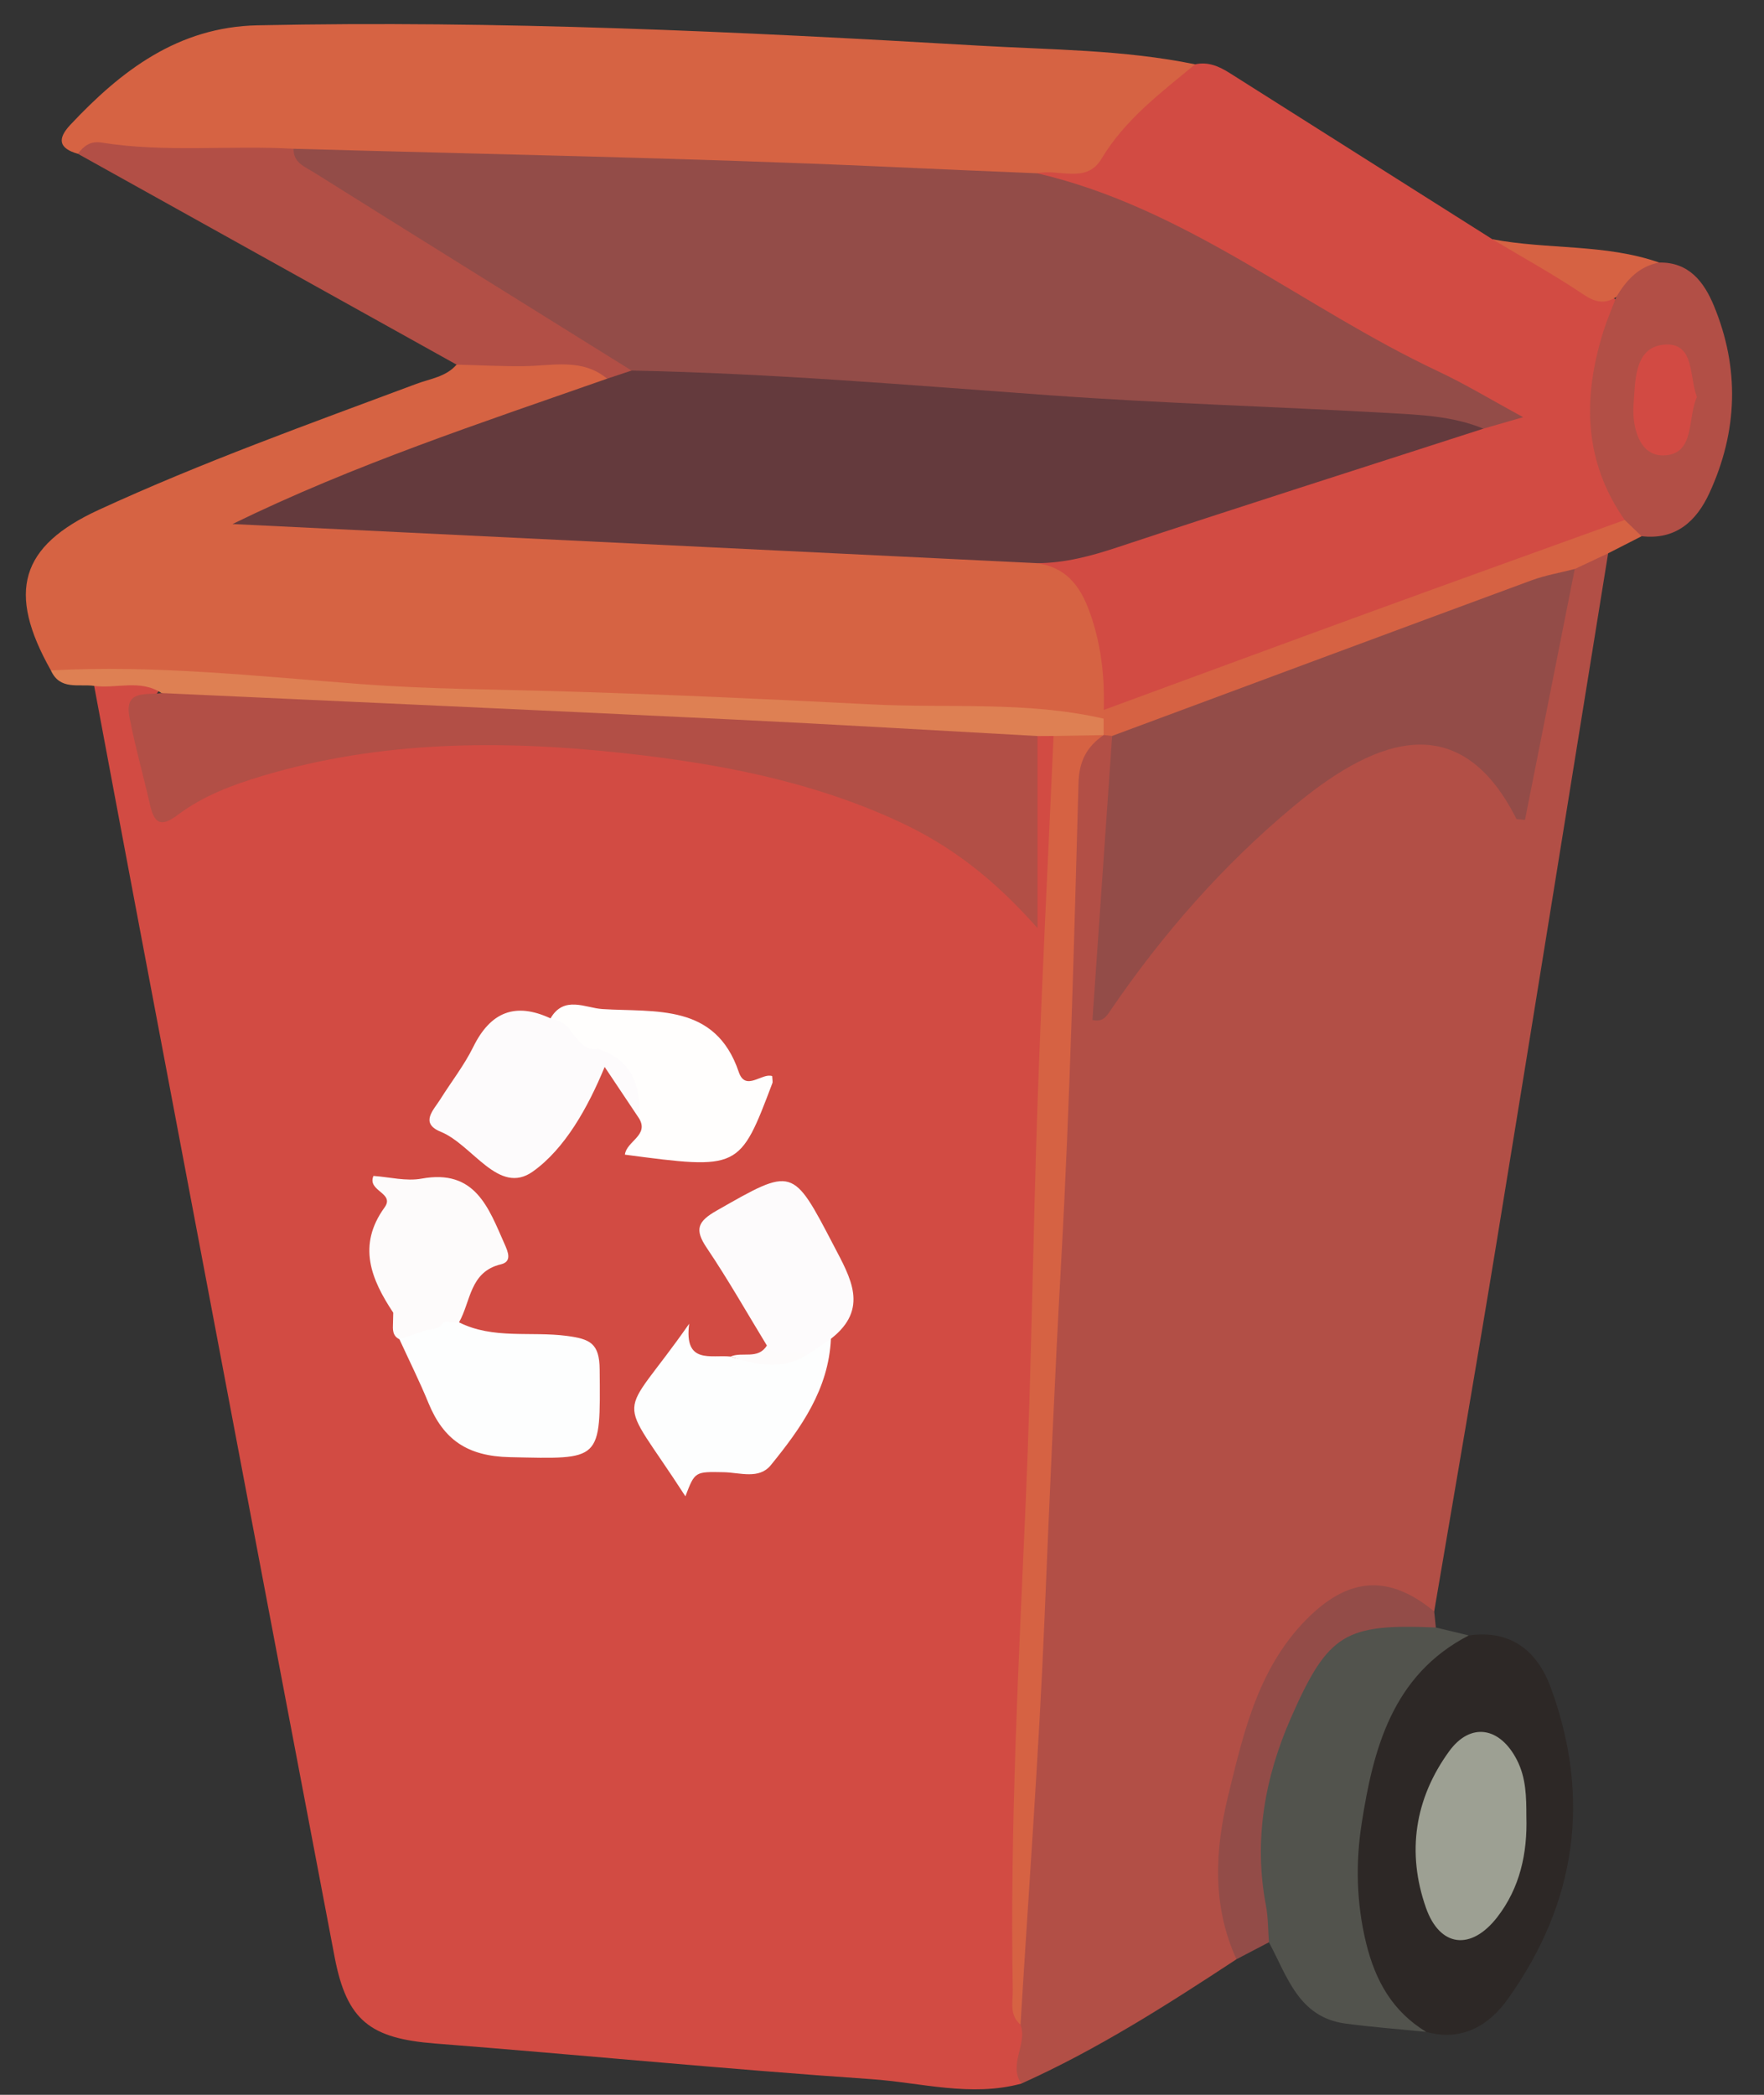 <?xml version="1.0" encoding="utf-8"?>
<!-- Generator: Adobe Illustrator 16.0.0, SVG Export Plug-In . SVG Version: 6.00 Build 0)  -->
<!DOCTYPE svg PUBLIC "-//W3C//DTD SVG 1.1 Tiny//EN" "http://www.w3.org/Graphics/SVG/1.1/DTD/svg11-tiny.dtd">
<svg version="1.1" baseProfile="tiny" id="Layer_1" xmlns="http://www.w3.org/2000/svg" xmlns:xlink="http://www.w3.org/1999/xlink"
	 x="0px" y="0px" width="160px" height="190px" viewBox="0 0 160 190" xml:space="preserve">
<rect x="0" y="0" width="160" height="190" fill="#333333" stroke="none"/>
<path fill-rule="evenodd" fill="#D24B43" d="M92.635,188.984c-4.58,1.242-9.114-0.098-13.635-0.408
	c-13.187-0.902-26.345-2.2-39.524-3.229c-5.873-0.459-8.021-2.051-9.125-7.845c-6.039-31.691-12.022-63.394-18.02-95.094
	c-1.274-6.731-2.529-13.467-3.792-20.201c2.076-1.495,4.123-1.536,6.132,0.118c-2.354,2.767-1.327,5.744-0.527,8.702
	c0.348,1.286,1.022,1.981,2.446,1.288c16.118-7.85,32.937-6.221,49.785-3.533c6.044,0.965,11.863,2.874,17.357,5.65
	c3.463,1.751,6.563,3.996,9.319,7.104c0.104-3.707-0.152-7.179,0.124-10.629c0.124-1.555-0.158-3.291,1.244-4.526
	c0.717-0.145,1.312,0.005,1.698,0.683c1.031,2.537,0.675,5.19,0.489,7.775c-0.778,10.824-0.978,21.67-1.404,32.508
	c-0.602,15.304-1.108,30.613-1.753,45.912c-0.415,9.852-0.595,19.667-0.259,29.502C93.684,184.892,93.558,186.975,92.635,188.984z"
	/>
<path fill-rule="evenodd" fill="#B24F46" d="M92.635,188.984c-1.191-1.77,0.576-3.578-0.071-5.354
	c-0.956-6.715-0.045-13.443,0.195-20.131c0.339-9.453,0.913-18.911,1.263-28.369c0.586-15.811,1.656-31.599,2.077-47.42
	c0.146-5.473,0.612-10.954,0.665-16.445c0.018-1.812,0.428-3.478,2.102-4.536c0.201-0.093,0.41-0.184,0.607-0.276
	c0.404-0.129,0.823-0.138,1.234-0.031c1.951,2.582,1.038,5.475,0.803,8.263c-0.426,5.038-1.019,10.063-1.342,15.767
	c5.201-6.773,10.285-12.705,16.208-17.875c1.708-1.491,3.542-2.76,5.537-3.8c7.235-3.771,11.308-2.679,15.628,4.013
	c1.834-6.922,2.536-14.234,4.705-21.236c0.858-1.377,2.019-1.955,3.617-1.369c-3.364,20.804-6.7,41.612-10.104,62.409
	c-1.832,11.198-3.779,22.378-5.675,33.566c-0.24,0.092-0.524,0.206-0.718,0.101c-6.336-3.504-10.818,0.238-13.699,6.695
	c-3.117,6.987-5.238,14.309-3.463,22.146c0.197,0.871-0.01,1.736-0.056,2.604C105.86,181.838,99.525,185.891,92.635,188.984z"/>
<path fill-rule="evenodd" fill="#D66343" d="M4.617,60.807c-4.015-7.11-2.794-11.275,4.334-14.561
	c9.396-4.33,19.132-7.809,28.813-11.428c1.261-0.472,2.689-0.633,3.649-1.746c4.289-2.132,8.643-1.007,12.963-0.175
	c0.72,0.14,1.107,0.956,0.695,1.814c-1.23,1.374-2.97,1.813-4.6,2.382c-8.908,3.109-17.841,6.143-26.524,9.523
	c23.243,1.219,46.631,1.844,69.97,3.541c5.674,1.796,8.223,7.327,6.729,14.579c-0.227,0.438-0.572,0.73-1.035,0.891
	c-10.1,0.347-20.162-0.638-30.235-0.998c-11.563-0.415-23.125-1.007-34.69-1.476c-9.44-0.382-18.842-1.545-28.298-1.79
	C5.747,61.348,5.175,61.095,4.617,60.807z"/>
<path fill-rule="evenodd" fill="#D24B43" d="M100.117,64.389c0.074-2.816-0.184-5.536-1.078-8.283
	c-0.862-2.65-2.053-4.571-4.951-5.026c1.951-1.826,4.63-1.563,6.939-2.347c10.955-3.724,22.007-7.157,33.018-10.709
	c0.723-0.191,1.465-0.287,2.059-0.342c-7.086-3.572-14.092-7.594-21.174-11.472c-3.836-2.101-7.582-4.36-11.49-6.328
	c-2.343-1.18-4.635-2.455-7.357-2.624c-0.942-0.059-2.088-0.174-2.105-1.601c3.807-0.741,6.405-3.009,8.658-6.116
	c1.314-1.813,3.261-3.385,5.767-3.706c1.182-0.261,2.176,0.183,3.144,0.796c7.936,5.027,15.877,10.047,23.816,15.068
	c4.252,1.163,7.91,3.537,11.657,5.736c0.072,2.751-1.53,5.106-1.71,7.859c-0.273,4.19,1.188,7.938,2.248,11.813
	c-2.105,2.412-5.273,2.736-7.986,3.811c-12.172,4.817-24.564,9.051-36.93,13.351C101.824,64.554,100.982,64.877,100.117,64.389z"/>
<path fill-rule="evenodd" fill="#D66343" d="M108.401,5.835c-3.113,2.581-6.355,4.995-8.503,8.582
	c-1.371,2.292-3.873,0.861-5.824,1.3c-3.214,2.061-6.806,1.307-10.15,0.935c-8.542-0.95-17.129-0.766-25.674-1.094
	c-10.293-0.396-20.599-0.852-30.9-1.067c-6.764,0.02-13.535,0.109-20.287-0.541c-1.716-0.488-1.897-1.337-0.685-2.628
	c4.636-4.942,9.792-8.875,16.977-9.026c21.827-0.46,43.612,0.569,65.389,1.841C95.309,4.52,101.916,4.501,108.401,5.835z"/>
<path fill-rule="evenodd" fill="#2D2826" d="M133.224,148.334c3.849-0.547,6.236,1.441,7.45,4.766
	c3.668,10.044,2.293,19.508-3.893,28.188c-1.737,2.438-4.183,3.9-7.423,3.002c-3.386-0.642-5.076-3.073-5.89-6.071
	c-2.581-9.509-1.318-18.489,4.265-26.699C128.996,149.662,130.606,148.033,133.224,148.334z"/>
<path fill-rule="evenodd" fill="#B24F46" d="M7.063,13.949c0.549-0.713,1.115-1.182,2.177-1.013
	c5.769,0.92,11.597,0.226,17.39,0.557c9.869,5.921,19.542,12.156,29.275,18.292c0.715,0.451,1.603,0.771,1.598,1.854
	c-0.648,0.798-1.392,1.269-2.434,0.707c-2.259-1.872-4.896-1.175-7.453-1.137c-2.067,0.03-4.136-0.087-6.205-0.138
	C29.962,26.697,18.513,20.324,7.063,13.949z"/>
<path fill-rule="evenodd" fill="#52534D" d="M133.224,148.334c-6.948,3.589-8.67,10.313-9.727,17.118
	c-0.54,3.479-0.472,7.155,0.409,10.764c0.845,3.46,2.402,6.212,5.452,8.074c-2.438-0.245-4.884-0.427-7.312-0.751
	c-4.28-0.572-5.287-4.299-6.951-7.375c-3.45-6.73-1.4-13.334,0.648-19.85c0.85-2.703,2.318-5.22,4.421-7.27
	c3.242-3.162,5.911-3.558,10.071-1.43C131.232,147.854,132.228,148.095,133.224,148.334z"/>
<path fill-rule="evenodd" fill="#B24F46" d="M147.364,47.16c-3.746-5.347-3.806-11.117-1.935-17.096
	c0.332-1.062,0.779-2.088,1.174-3.13c0.002-2.651,1.494-3.448,3.888-3.121c2.707-0.053,4.071,1.771,4.952,3.889
	c2.369,5.702,2.18,11.436-0.4,17.028c-1.174,2.544-3.043,4.263-6.144,3.904C148.033,48.512,147.529,48.012,147.364,47.16z"/>
<path fill-rule="evenodd" fill="#DE8053" d="M4.617,60.807c9.449-0.518,18.828,0.539,28.223,1.248
	c5.938,0.449,11.915,0.464,17.848,0.641c9.435,0.279,18.883,0.703,28.293,1.19c7.026,0.363,14.16-0.307,21.118,1.295
	c0.399,0.494,0.452,0.989,0.005,1.485l-0.012,0.008c-1.501,0.595-3.001,1.241-4.531,0.078c-0.486,0.002-0.971,0.006-1.457,0.008
	c-2.09,1.646-4.603,1.32-6.854,0.979c-7.075-1.074-14.218-0.734-21.313-1.154c-12.327-0.729-24.677-1.313-37.022-1.826
	c-4.76-0.198-9.718,0.263-14.261-1.896c-1.925-1.277-4.083-0.381-6.115-0.653C7.135,62.012,5.439,62.63,4.617,60.807z"/>
<path fill-rule="evenodd" fill="#934C48" d="M130.236,147.615c-8.199-0.342-9.76,0.479-13.156,8.221
	c-2.363,5.387-3.383,11.079-2.254,17.004c0.207,1.086,0.186,2.215,0.27,3.324c-0.982,0.513-1.964,1.027-2.945,1.541
	c-2.219-4.852-1.963-9.879-0.748-14.857c1.438-5.896,2.796-11.875,7.471-16.337c3.658-3.49,7.23-3.644,11.212-0.352
	C130.135,146.645,130.186,147.13,130.236,147.615z"/>
<path fill-rule="evenodd" fill="#D66243" d="M100.104,66.666c-0.002-0.494-0.004-0.99-0.005-1.485
	c0.007-0.264,0.013-0.527,0.019-0.791c8.162-2.999,16.317-6.015,24.486-8.993c7.579-2.765,15.173-5.491,22.761-8.236
	c0.511,0.492,1.022,0.982,1.534,1.475c-1.012,0.516-2.023,1.032-3.035,1.549c-1.009,0.474-2.018,0.947-3.026,1.422
	c-2.978,2.386-6.679,3.218-10.124,4.509c-9.289,3.483-18.607,6.896-27.959,10.209c-1.241,0.44-2.475,1.314-3.879,0.425
	C100.618,66.722,100.36,66.694,100.104,66.666z"/>
<path fill-rule="evenodd" fill="#D66243" d="M150.491,23.813c-1.854,0.345-2.976,1.603-3.888,3.121
	c-1.076,0.694-1.931,0.483-3.022-0.251c-2.656-1.786-5.47-3.338-8.22-4.984C140.37,22.653,145.59,22.098,150.491,23.813z"/>
<path fill-rule="evenodd" fill="#B24F46" d="M14.653,62.861c17.288,0.796,34.577,1.566,51.863,2.399
	c9.198,0.443,18.392,0.995,27.587,1.498c0,5.499,0,10.997,0,17.421c-3.985-4.502-7.901-7.502-12.588-9.668
	c-8.038-3.717-16.575-5.3-25.202-6.228c-10.89-1.171-21.803-1.106-32.479,2.083c-2.768,0.826-5.436,1.827-7.73,3.559
	c-1.545,1.165-2.125,0.713-2.498-0.931c-0.604-2.66-1.353-5.29-1.868-7.966C11.255,62.518,13.291,63.068,14.653,62.861z"/>
<path fill-rule="evenodd" fill="#D66243" d="M95.561,66.752c1.51-0.026,3.021-0.053,4.531-0.078
	c-1.506,1.056-2.211,2.331-2.268,4.338c-0.404,14.44-0.768,28.889-1.567,43.31c-0.6,10.814-1.065,21.628-1.515,32.447
	c-0.512,12.297-1.434,24.575-2.178,36.862c-1.038-0.869-0.685-2.068-0.703-3.152c-0.261-14.831,0.537-29.632,1.182-44.442
	c0.528-12.155,0.652-24.328,1.084-36.488C94.514,88.613,95.075,77.684,95.561,66.752z"/>
<path fill-rule="evenodd" fill="#FDFEFE" d="M41.634,119.935c3.102,1.558,6.519,0.8,9.772,1.23c2.11,0.28,2.963,0.665,2.985,3.034
	c0.076,8.395,0.188,8.144-8.147,7.966c-3.865-0.083-6.021-1.59-7.388-4.928c-0.799-1.952-1.746-3.845-2.626-5.764
	c0.286-0.986,1.087-1.326,1.965-1.574c0.67-0.173,1.345-0.338,2.03-0.452C40.764,119.408,41.255,119.51,41.634,119.935z"/>
<path fill-rule="evenodd" fill="#FDFBFC" d="M57.964,101.438c-1.028-1.539-2.057-3.078-3.119-4.667
	c-1.518,3.678-3.603,7.419-6.519,9.49c-3.102,2.203-5.45-2.425-8.343-3.606c-1.93-0.788-0.664-1.96-0.045-2.95
	c0.993-1.586,2.166-3.08,2.988-4.75c1.56-3.165,3.802-4.081,7.009-2.589c1.289-0.804,1.965,0.134,2.692,0.937
	c0.67,0.707,1.562,0.96,2.465,1.195C58.303,96.701,59.231,98.952,57.964,101.438z"/>
<path fill-rule="evenodd" fill="#FFFEFD" d="M57.964,101.438c0.194-2.933-0.609-5.278-3.688-6.292
	c-0.83-0.445-1.333-1.425-2.407-1.474c-0.391-0.811-1.136-1.099-1.933-1.308c1.216-2.102,3.176-0.94,4.696-0.843
	c4.796,0.308,10.259-0.552,12.375,5.707c0.614,1.815,2.109,0.044,3.033,0.375c0.017,0.392,0.06,0.523,0.022,0.624
	c-2.979,7.872-2.98,7.872-13.381,6.5C56.815,103.51,58.902,102.976,57.964,101.438z"/>
<path fill-rule="evenodd" fill="#FDFEFE" d="M75.367,121.427c-0.207,4.583-2.721,8.104-5.449,11.46
	c-1.072,1.32-2.802,0.672-4.262,0.643c-2.628-0.052-2.627-0.073-3.488,2.186c-6.358-9.857-6.126-6.379,0.343-15.654
	c-0.485,3.734,1.991,2.785,3.751,2.98c2.184,0.783,4.151-0.266,6.181-0.746C73.391,121.913,74.168,120.951,75.367,121.427z"/>
<path fill-rule="evenodd" fill="#FDFBFC" d="M75.367,121.427c-0.739,0.499-1.479,0.999-2.217,1.499
	c-1.29,0.076-2.864,1.31-3.592-0.887c-1.807-2.963-3.519-5.99-5.458-8.863c-1.131-1.676-0.807-2.399,0.901-3.373
	c6.943-3.958,6.877-4.005,10.627,3.183C77.145,115.894,78.859,118.715,75.367,121.427z"/>
<path fill-rule="evenodd" fill="#FDFBFB" d="M41.634,119.935c-0.46-0.012-0.921-0.022-1.381-0.034
	c-1.618,0.22-3.173,0.086-4.583-0.836c-2.016-3.037-3.279-6.113-0.79-9.549c0.966-1.333-1.596-1.465-1.007-2.86
	c1.437,0.099,2.961,0.503,4.364,0.246c4.877-0.894,6.07,2.642,7.532,5.939c0.306,0.691,0.698,1.588-0.332,1.832
	C42.589,115.351,42.711,118.052,41.634,119.935z"/>
<path fill-rule="evenodd" fill="#FDFBFB" d="M69.558,122.039c0.931,1.376,2.51,0.125,3.592,0.887
	c-2.273,1.359-4.578,0.884-6.887,0.115C67.32,122.57,68.755,123.347,69.558,122.039z"/>
<path fill-rule="evenodd" fill="#FDFBFB" d="M35.67,119.064c1.696-0.646,3.096,0.334,4.583,0.836
	c-0.331,0.611-0.93,0.655-1.52,0.722c-0.918-0.758-2.208,0.313-3.087-0.63C35.654,119.683,35.662,119.374,35.67,119.064z"/>
<path fill-rule="evenodd" fill="#FDFBFB" d="M35.646,119.992c1.09-0.091,2.177-0.166,3.087,0.631
	c-0.833,0.283-1.668,0.566-2.502,0.851C35.583,121.158,35.622,120.572,35.646,119.992z"/>
<path fill-rule="evenodd" fill="#934C48" d="M100.875,66.748c12.672-4.707,25.34-9.427,38.021-14.105
	c1.268-0.469,2.625-0.697,3.94-1.037c-1.508,7.598-3.016,15.196-4.517,22.762c-0.557-0.071-0.753-0.047-0.783-0.107
	c-5.414-10.742-13.525-6.687-20.208-1.123c-6.421,5.345-11.901,11.605-16.614,18.521c-0.342,0.502-0.677,1.08-1.626,0.85
	C99.684,83.933,100.279,75.341,100.875,66.748z"/>
<path fill-rule="evenodd" fill="#643A3D" d="M55.069,34.346c0.738-0.246,1.476-0.492,2.214-0.737
	c3.518-2.001,7.313-1.14,10.969-0.854c10.703,0.834,21.43,1.262,32.134,2.029c10.082,0.723,20.197,0.996,30.252,2.074
	c1.441,0.154,3.414-0.19,3.909,2.022c-11.078,3.578-22.172,7.108-33.223,10.771c-2.38,0.789-4.732,1.415-7.237,1.429
	c-24.333-1.183-48.666-2.366-72.999-3.549C32.153,42.121,43.657,38.354,55.069,34.346z"/>
<path fill-rule="evenodd" fill="#934C48" d="M134.548,38.88c-2.768-1.143-5.724-1.256-8.636-1.421
	c-10.267-0.582-20.553-0.874-30.807-1.615c-12.599-0.91-25.184-1.987-37.821-2.234c-9.614-5.989-19.233-11.967-28.827-17.984
	c-0.787-0.494-1.869-0.869-1.828-2.133c17.895,0.503,35.797,0.827,53.678,1.628c4.583,0.205,9.177,0.416,13.767,0.596
	c13.528,3.14,24.132,12.209,36.372,17.963c2.458,1.155,4.792,2.575,7.71,4.158C136.684,38.263,135.615,38.57,134.548,38.88z"/>
<path fill-rule="evenodd" fill="#9DA093" d="M138.447,164.75c0.102,3.335-0.584,6.487-2.65,9.146
	c-2.366,3.044-5.199,2.725-6.461-0.866c-1.759-5.011-1.02-9.892,2.107-14.19c1.947-2.676,4.621-2.204,6.154,0.803
	C138.424,161.263,138.445,163.002,138.447,164.75z"/>
<path fill-rule="evenodd" fill="#D24A43" d="M153.916,36.006c-0.883,1.925-0.129,5.244-3.053,5.301
	c-2.16,0.042-2.843-2.563-2.695-4.604c0.154-2.138,0.069-5.172,2.714-5.438C153.746,30.977,153.197,34.171,153.916,36.006z"/>
<path fill-rule="evenodd" fill="#FFFEFD" d="M51.868,93.673c1.616-0.837,1.618,0.963,2.408,1.474
	C53.049,95.348,52.529,94.396,51.868,93.673z"/>
</svg>
